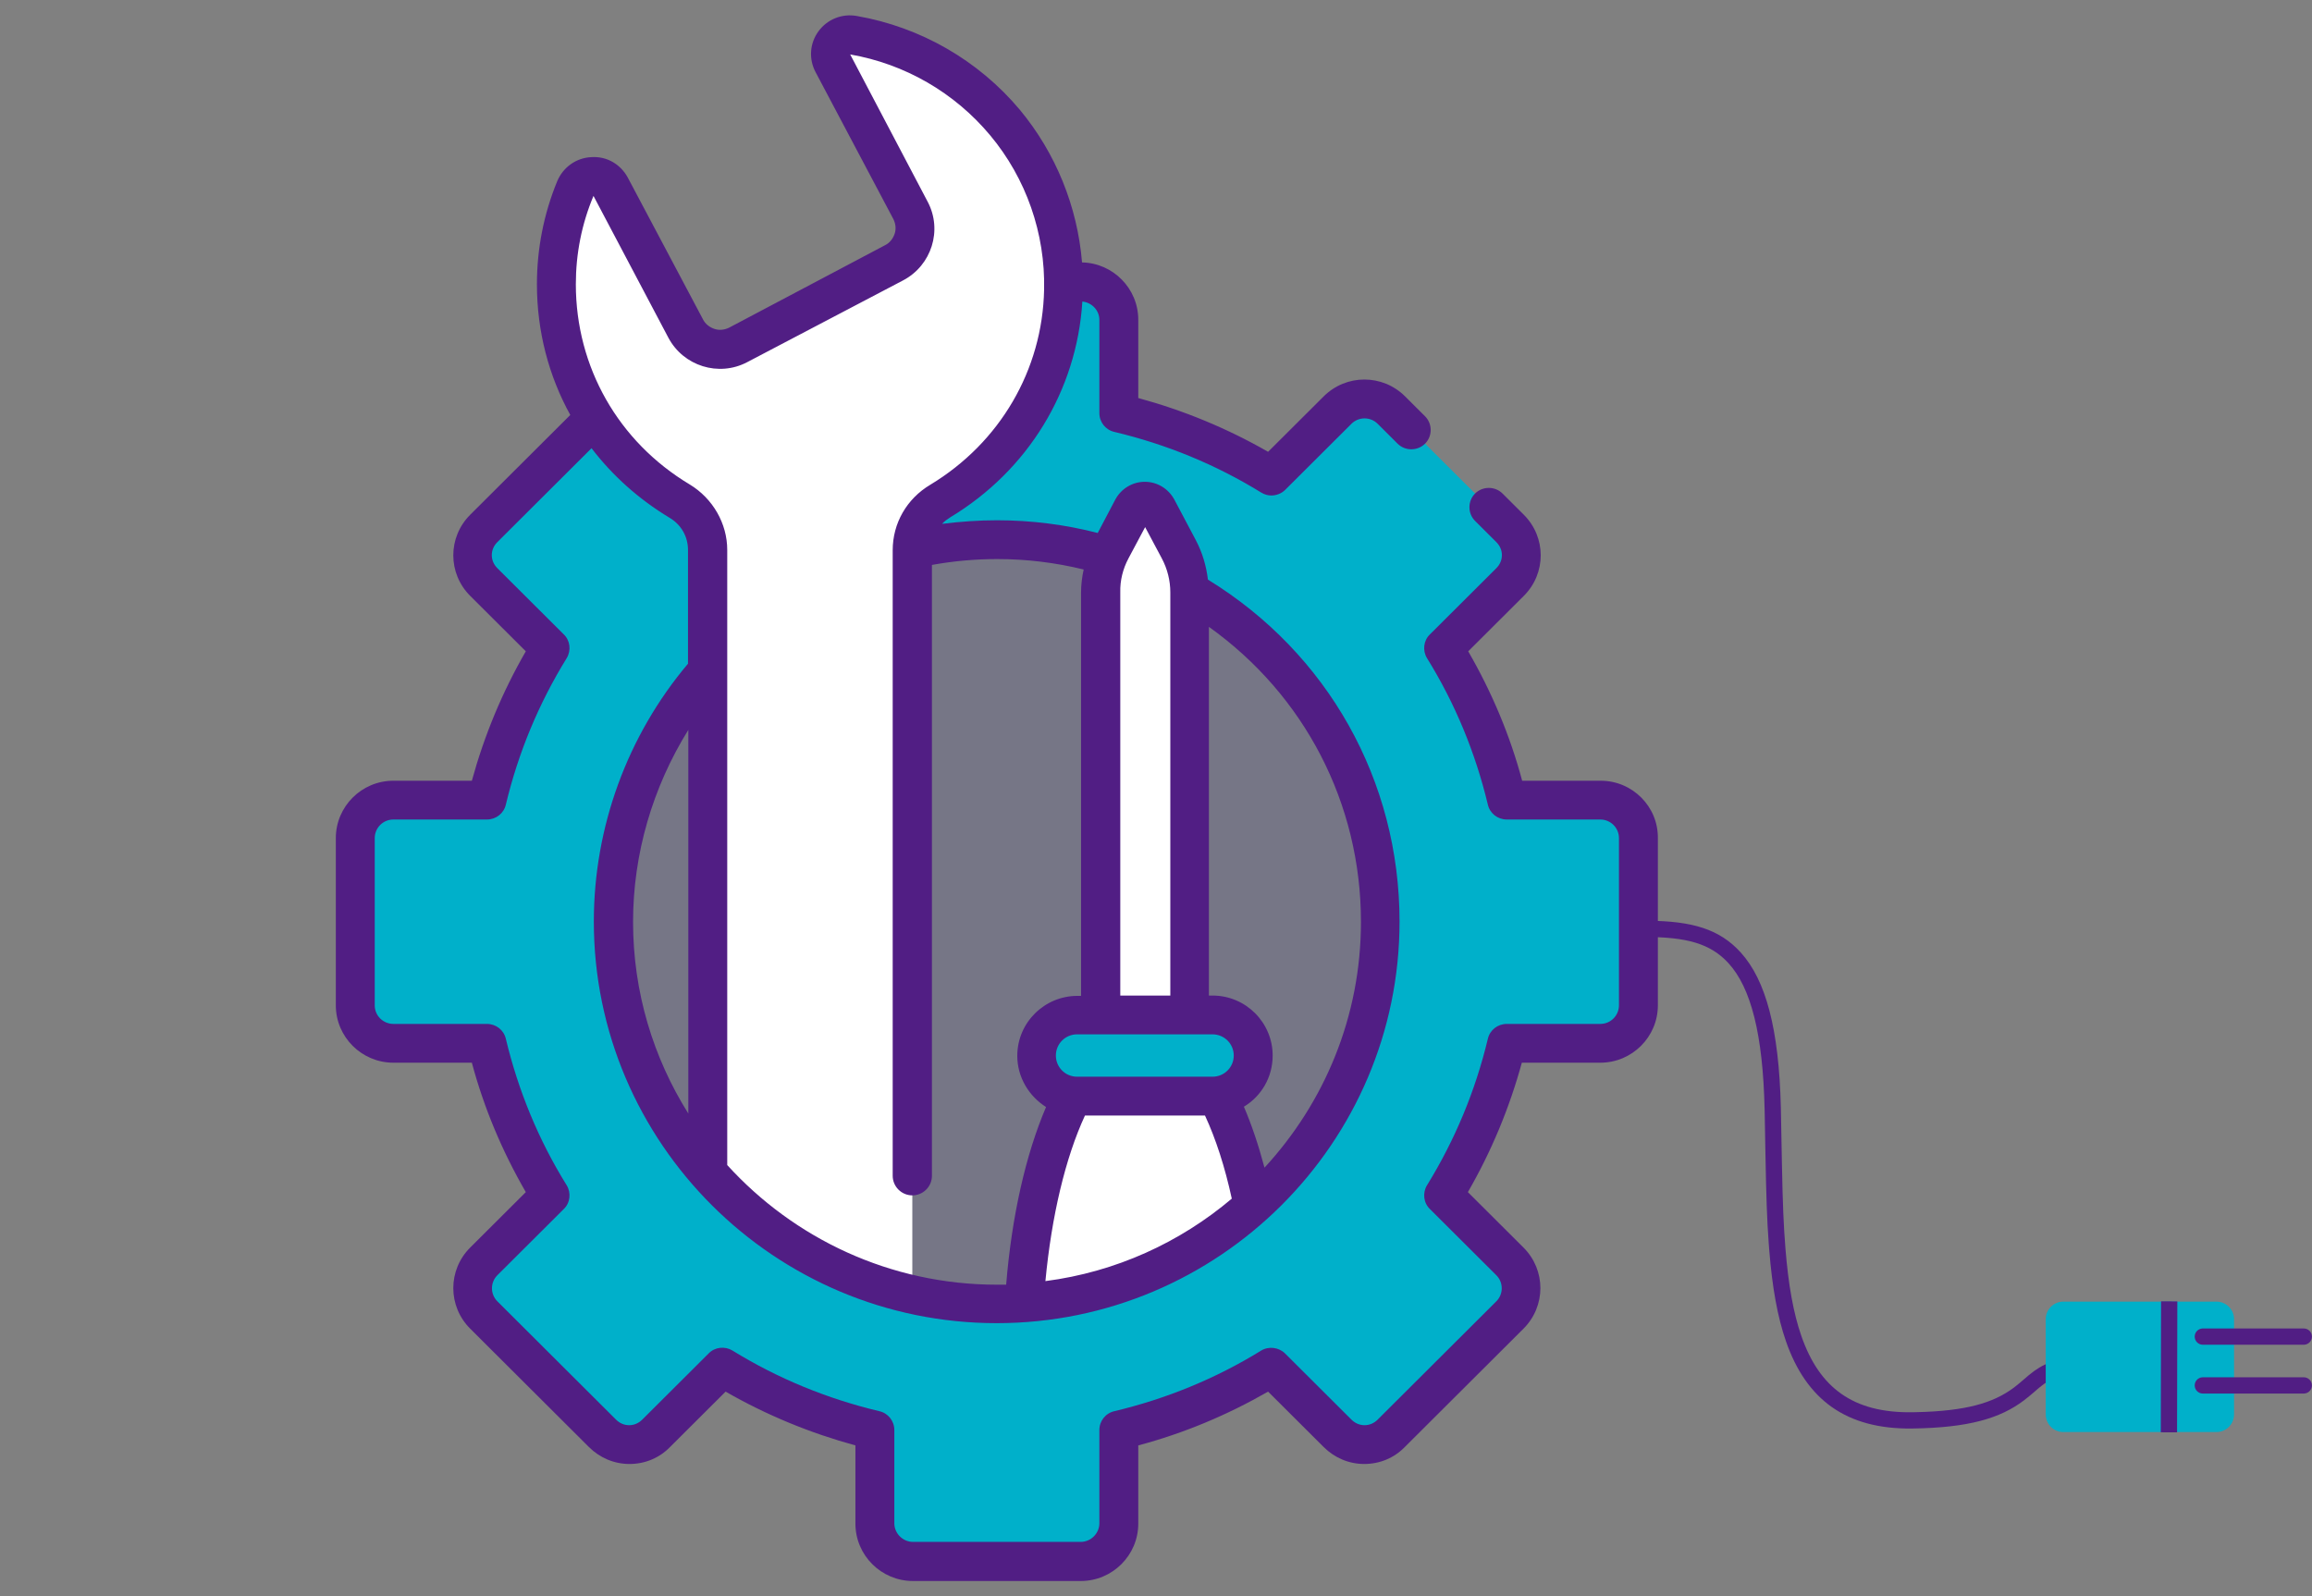 <svg width="349" height="241" viewBox="0 0 349 241" fill="none" xmlns="http://www.w3.org/2000/svg">
<rect x="0" y="0" width="349" height="241" fill="#808080" stroke="none"/>
<path opacity="0.11" d="M150.5 196.855C182.45 196.855 208.351 171.032 208.351 139.177C208.351 107.322 182.45 81.498 150.5 81.498C118.55 81.498 92.65 107.322 92.65 139.177C92.65 171.032 118.55 196.855 150.5 196.855Z" fill="#2626BC"/>
<path d="M241.62 120.821H227.503C225.528 112.602 222.27 104.876 217.976 97.887L227.947 87.897C230.168 85.682 230.168 82.04 227.947 79.776L210.029 61.912C207.808 59.697 204.155 59.697 201.884 61.912L191.864 71.853C184.855 67.572 177.106 64.323 168.862 62.355V48.329C168.862 45.179 166.296 42.62 163.137 42.62H137.815C134.656 42.62 132.089 45.179 132.089 48.329V62.404C123.846 64.373 116.096 67.621 109.087 71.902L99.067 61.961C96.845 59.746 93.193 59.746 90.922 61.961L73.054 79.776C70.832 81.991 70.832 85.633 73.054 87.897L83.025 97.887C78.73 104.876 75.472 112.602 73.498 120.821H59.381C56.222 120.821 53.655 123.38 53.655 126.53V151.776C53.655 154.926 56.222 157.485 59.381 157.485H73.498C75.472 165.704 78.73 173.43 83.025 180.419L73.054 190.409C70.832 192.624 70.832 196.266 73.054 198.529L90.972 216.394C93.193 218.609 96.845 218.609 99.116 216.394L109.136 206.453C116.145 210.734 123.895 213.983 132.138 215.951V230.026C132.138 233.176 134.705 235.735 137.864 235.735H163.186C166.345 235.735 168.912 233.176 168.912 230.026V215.951C177.155 213.983 184.904 210.734 191.914 206.453L201.934 216.394C204.155 218.609 207.808 218.609 210.078 216.394L227.996 198.529C230.217 196.315 230.217 192.673 227.996 190.409L218.025 180.419C222.32 173.43 225.577 165.704 227.552 157.485H241.669C244.828 157.485 247.395 154.926 247.395 151.776V126.53C247.345 123.38 244.779 120.821 241.62 120.821ZM150.5 196.856C118.564 196.856 92.65 171.019 92.65 139.178C92.65 107.336 118.564 81.499 150.5 81.499C182.436 81.499 208.351 107.287 208.351 139.178C208.351 171.068 182.436 196.856 150.5 196.856Z" fill="#00B0CA"/>
<path d="M189.199 182.042C186.237 184.7 183.029 187.062 179.573 189.031C175.427 191.442 170.886 193.362 166.147 194.69C162.445 195.724 158.595 196.413 154.646 196.659C156.078 173.627 163.679 156.058 172.86 156.058C179.919 156.058 186.089 166.589 189.199 182.042Z" fill="white"/>
<path d="M106.865 83.023V177.022C114.812 186.126 125.524 192.672 137.716 195.428V82.974C137.716 79.923 139.345 77.167 141.961 75.592C152.869 69.046 160.273 57.186 160.569 43.751C160.964 24.557 147.143 8.464 128.831 5.315C126.412 4.921 124.586 7.431 125.721 9.547L137.469 31.742C138.999 34.597 137.864 38.14 135.001 39.666L111.456 52.019C108.593 53.544 105.039 52.412 103.509 49.558L92.205 28.15C91.021 25.935 87.812 26.132 86.874 28.445C85.048 32.923 84.011 37.796 84.011 42.914C84.011 56.841 91.465 68.997 102.62 75.641C105.187 77.216 106.865 79.972 106.865 83.023Z" fill="white"/>
<path d="M179.524 160.339H166.098V89.471C166.098 87.207 166.641 84.993 167.727 82.975L170.984 76.823C171.774 75.347 173.897 75.347 174.637 76.823L177.895 82.975C178.931 84.993 179.524 87.207 179.524 89.471V160.339Z" fill="white"/>
<path d="M183.029 165.456H162.593C159.187 165.456 156.473 162.7 156.473 159.353C156.473 155.958 159.237 153.251 162.593 153.251H183.029C186.434 153.251 189.149 156.007 189.149 159.353C189.149 162.7 186.434 165.456 183.029 165.456Z" fill="#00B0CA"/>
<path d="M241.62 117.867H229.773C227.947 111.026 225.183 104.481 221.629 98.329L230.02 89.963C233.426 86.567 233.426 81.104 230.02 77.709L226.811 74.51C225.676 73.378 223.8 73.378 222.665 74.51C221.53 75.642 221.53 77.512 222.665 78.644L225.874 81.843C226.417 82.384 226.713 83.073 226.713 83.811C226.713 84.549 226.417 85.238 225.874 85.78L215.853 95.77C214.866 96.705 214.718 98.231 215.409 99.363C219.654 106.203 222.714 113.635 224.59 121.46C224.886 122.788 226.071 123.723 227.453 123.723H241.57C243.1 123.723 244.384 124.954 244.384 126.529V151.775C244.384 153.301 243.15 154.581 241.57 154.581H227.453C226.071 154.581 224.886 155.516 224.59 156.844C222.714 164.669 219.654 172.051 215.409 178.941C214.718 180.073 214.866 181.599 215.853 182.534L225.874 192.524C226.96 193.607 226.96 195.379 225.874 196.461L207.956 214.326C207.413 214.867 206.722 215.163 205.981 215.163C205.241 215.163 204.55 214.867 204.007 214.326L193.987 204.336C193.049 203.401 191.519 203.204 190.383 203.893C183.522 208.125 176.069 211.176 168.221 213.047C166.888 213.342 165.95 214.523 165.95 215.901V229.976C165.95 231.502 164.667 232.781 163.136 232.781H137.815C136.284 232.781 135.001 231.502 135.001 229.976V215.901C135.001 214.523 134.063 213.342 132.73 213.047C124.882 211.176 117.429 208.125 110.568 203.893C109.432 203.204 107.902 203.351 106.964 204.336L96.944 214.326C96.401 214.867 95.71 215.163 94.97 215.163C94.229 215.163 93.538 214.867 92.995 214.326L75.077 196.461C73.992 195.379 73.992 193.607 75.077 192.524L85.098 182.534C86.085 181.599 86.233 180.073 85.542 178.941C81.297 172.101 78.237 164.669 76.361 156.844C76.065 155.516 74.88 154.581 73.498 154.581H59.381C57.851 154.581 56.567 153.35 56.567 151.775V126.529C56.567 125.003 57.801 123.723 59.381 123.723H73.498C74.88 123.723 76.065 122.788 76.361 121.46C78.237 113.635 81.297 106.253 85.542 99.363C86.233 98.231 86.085 96.705 85.098 95.77L75.077 85.78C74.534 85.238 74.238 84.549 74.238 83.811C74.238 83.073 74.534 82.384 75.077 81.843L89.293 67.669C92.452 71.803 96.401 75.346 101.041 78.151C102.818 79.185 103.855 81.006 103.855 83.024V100.199C94.674 111.076 89.639 124.905 89.639 139.127C89.639 172.544 116.935 199.759 150.451 199.759C183.967 199.759 211.263 172.544 211.263 139.127C211.263 117.867 200.453 98.624 182.338 87.502C182.091 85.435 181.499 83.417 180.511 81.547L177.254 75.395C176.365 73.772 174.687 72.738 172.811 72.738C170.935 72.738 169.257 73.772 168.369 75.395L165.703 80.465C160.767 79.185 155.634 78.545 150.5 78.545C147.736 78.545 144.972 78.742 142.208 79.087C142.553 78.693 142.997 78.398 143.442 78.102C155.189 71.016 162.544 58.958 163.383 45.523C164.815 45.67 165.95 46.852 165.95 48.279V62.354C165.95 63.732 166.888 64.913 168.221 65.208C176.069 67.078 183.522 70.13 190.383 74.362C190.877 74.657 191.371 74.805 191.914 74.805C192.654 74.805 193.444 74.51 193.987 73.968L204.007 63.978C205.093 62.895 206.87 62.895 207.956 63.978L210.967 66.98C212.102 68.112 213.978 68.112 215.113 66.98C216.248 65.848 216.248 63.978 215.113 62.846L212.102 59.844C208.696 56.448 203.217 56.448 199.811 59.844L191.42 68.21C185.25 64.667 178.685 61.96 171.824 60.09V48.279C171.824 43.554 168.023 39.715 163.334 39.617C162.643 31.202 159.385 23.131 153.955 16.585C147.687 9.105 138.95 4.085 129.325 2.411C127.103 2.018 124.882 2.904 123.549 4.725C122.217 6.545 122.069 8.908 123.105 10.876L134.853 33.072C135.198 33.761 135.297 34.548 135.05 35.286C134.804 36.025 134.31 36.664 133.619 37.009L110.074 49.46C109.383 49.804 108.593 49.903 107.853 49.657C107.112 49.411 106.471 48.919 106.125 48.23L94.772 26.822C93.686 24.804 91.613 23.573 89.293 23.721C86.973 23.82 84.999 25.247 84.11 27.363C82.087 32.284 81.05 37.55 81.05 42.914C81.05 50.001 82.827 56.743 86.085 62.649L70.981 77.709C67.575 81.104 67.575 86.567 70.981 89.963L79.372 98.329C75.818 104.481 73.103 111.026 71.227 117.867H59.381C54.593 117.867 50.693 121.755 50.693 126.529V151.775C50.693 156.549 54.593 160.437 59.381 160.437H71.227C73.054 167.278 75.818 173.823 79.372 179.975L70.981 188.341C67.575 191.737 67.575 197.2 70.981 200.595L88.898 218.46C90.527 220.084 92.699 221.019 95.019 221.019C97.339 221.019 99.511 220.133 101.14 218.46L109.531 210.094C115.701 213.637 122.266 216.344 129.127 218.214V230.025C129.127 234.799 133.027 238.687 137.815 238.687H163.136C167.924 238.687 171.824 234.799 171.824 230.025V218.214C178.685 216.393 185.25 213.637 191.42 210.094L199.811 218.46C201.44 220.084 203.612 221.019 205.932 221.019C208.252 221.019 210.424 220.133 212.053 218.46L229.97 200.595C233.376 197.2 233.376 191.737 229.97 188.341L221.579 179.975C225.133 173.823 227.848 167.278 229.724 160.437H241.57C246.358 160.437 250.258 156.549 250.258 151.775V126.529C250.307 121.755 246.408 117.867 241.62 117.867ZM103.904 110.19V168.114C98.622 159.699 95.562 149.807 95.562 139.177C95.562 128.891 98.524 118.851 103.904 110.19ZM183.029 156.155C184.806 156.155 186.237 157.583 186.237 159.354C186.237 161.126 184.806 162.553 183.029 162.553H162.593C160.816 162.553 159.385 161.126 159.385 159.354C159.385 157.583 160.816 156.155 162.593 156.155H183.029ZM163.778 168.41H181.893C183.522 171.904 184.904 176.185 185.941 180.959C178.142 187.554 168.467 192.032 157.806 193.41C158.743 183.567 160.816 174.807 163.778 168.41ZM205.438 139.177C205.438 153.498 199.91 166.49 190.877 176.284C189.989 172.937 188.952 169.837 187.767 167.081C190.383 165.506 192.111 162.652 192.111 159.354C192.111 154.384 188.063 150.299 183.029 150.299H182.486V94.638C196.899 104.924 205.438 121.263 205.438 139.177ZM170.343 84.303L172.86 79.579L175.378 84.303C176.217 85.878 176.661 87.65 176.661 89.421V150.299H169.109V89.421C169.06 87.65 169.504 85.878 170.343 84.303ZM89.589 29.578L100.893 50.986C103.164 55.267 108.494 56.94 112.789 54.676L136.334 42.324C140.628 40.06 142.306 34.745 140.036 30.463L128.337 8.219C136.581 9.646 144.083 13.977 149.464 20.424C154.893 26.92 157.806 35.237 157.608 43.751C157.361 55.858 150.944 66.832 140.431 73.181C136.877 75.297 134.754 78.988 134.754 83.073V177.514C134.754 179.138 136.087 180.467 137.716 180.467C139.345 180.467 140.677 179.138 140.677 177.514V85.287C143.935 84.697 147.242 84.402 150.55 84.402C154.992 84.402 159.336 84.943 163.581 85.977C163.334 87.108 163.186 88.29 163.186 89.471V150.348H162.643C157.657 150.348 153.561 154.384 153.561 159.403C153.561 162.652 155.337 165.506 157.904 167.13C154.844 174.266 152.721 183.617 151.882 193.952C151.438 193.952 150.944 193.952 150.5 193.952C134.359 193.952 119.847 186.963 109.778 175.89V83.024C109.778 79.037 107.606 75.248 104.101 73.132C93.341 66.685 86.924 55.415 86.924 42.914C86.924 38.288 87.812 33.81 89.589 29.578Z" fill="#511E84"/>
<path fill-rule="evenodd" clip-rule="evenodd" d="M248.229 139L248.749 139.002C255.443 139.06 259.543 140.251 262.757 143.787C266.566 147.978 268.532 155.343 268.822 167.184L268.983 175.706C269.104 181.805 269.233 185.01 269.524 188.596C269.962 193.98 270.714 198.233 271.919 201.697C274.647 209.539 279.74 213.327 288.637 213.209L289.209 213.198C296.742 213.035 300.851 211.816 303.914 209.549L304.029 209.464C304.306 209.254 304.574 209.039 304.884 208.779L306.105 207.735C306.152 207.695 306.198 207.656 306.245 207.618C308.415 205.815 310.276 205.1 313.484 205.228C314.162 205.255 314.69 205.826 314.663 206.504C314.636 207.182 314.064 207.709 313.386 207.682C310.885 207.582 309.604 208.049 307.938 209.406L307.618 209.672L306.759 210.41L306.458 210.665C306.121 210.948 305.823 211.187 305.51 211.423C301.908 214.142 297.158 215.543 288.671 215.664C278.685 215.797 272.665 211.319 269.597 202.503C268.313 198.813 267.528 194.368 267.075 188.795L266.988 187.678C266.728 184.133 266.614 180.655 266.493 174.074L266.389 168.325L266.374 167.596C266.126 156.082 264.297 149.134 260.938 145.438C258.22 142.448 254.605 141.456 248.229 141.456C247.55 141.456 247 140.906 247 140.228C247 139.55 247.55 139 248.229 139Z" fill="#511E84"/>
<path fill-rule="evenodd" clip-rule="evenodd" d="M334.57 216.196H311.469C309.994 216.196 308.807 215.009 308.807 213.535V199.168C308.807 197.695 309.994 196.508 311.469 196.508H334.57C336.044 196.508 337.232 197.695 337.232 199.168V213.535C337.232 215.009 336.044 216.196 334.57 216.196Z" fill="#00B0CA"/>
<path fill-rule="evenodd" clip-rule="evenodd" d="M326.214 196.465L328.672 196.47L328.631 216.24L326.173 216.235L326.214 196.465Z" fill="#511E84"/>
<path fill-rule="evenodd" clip-rule="evenodd" d="M347.758 200.56C348.437 200.56 348.987 201.109 348.987 201.787C348.987 202.441 348.476 202.976 347.831 203.013L347.758 203.015H332.522C331.843 203.015 331.293 202.466 331.293 201.787C331.293 201.134 331.805 200.599 332.45 200.562L332.522 200.56H347.758Z" fill="#511E84"/>
<path fill-rule="evenodd" clip-rule="evenodd" d="M347.758 207.929C348.437 207.929 348.987 208.478 348.987 209.157C348.987 209.811 348.476 210.345 347.831 210.382L347.758 210.385H332.522C331.843 210.385 331.293 209.835 331.293 209.157C331.293 208.503 331.805 207.968 332.45 207.931L332.522 207.929H347.758Z" fill="#511E84"/>
</svg>
